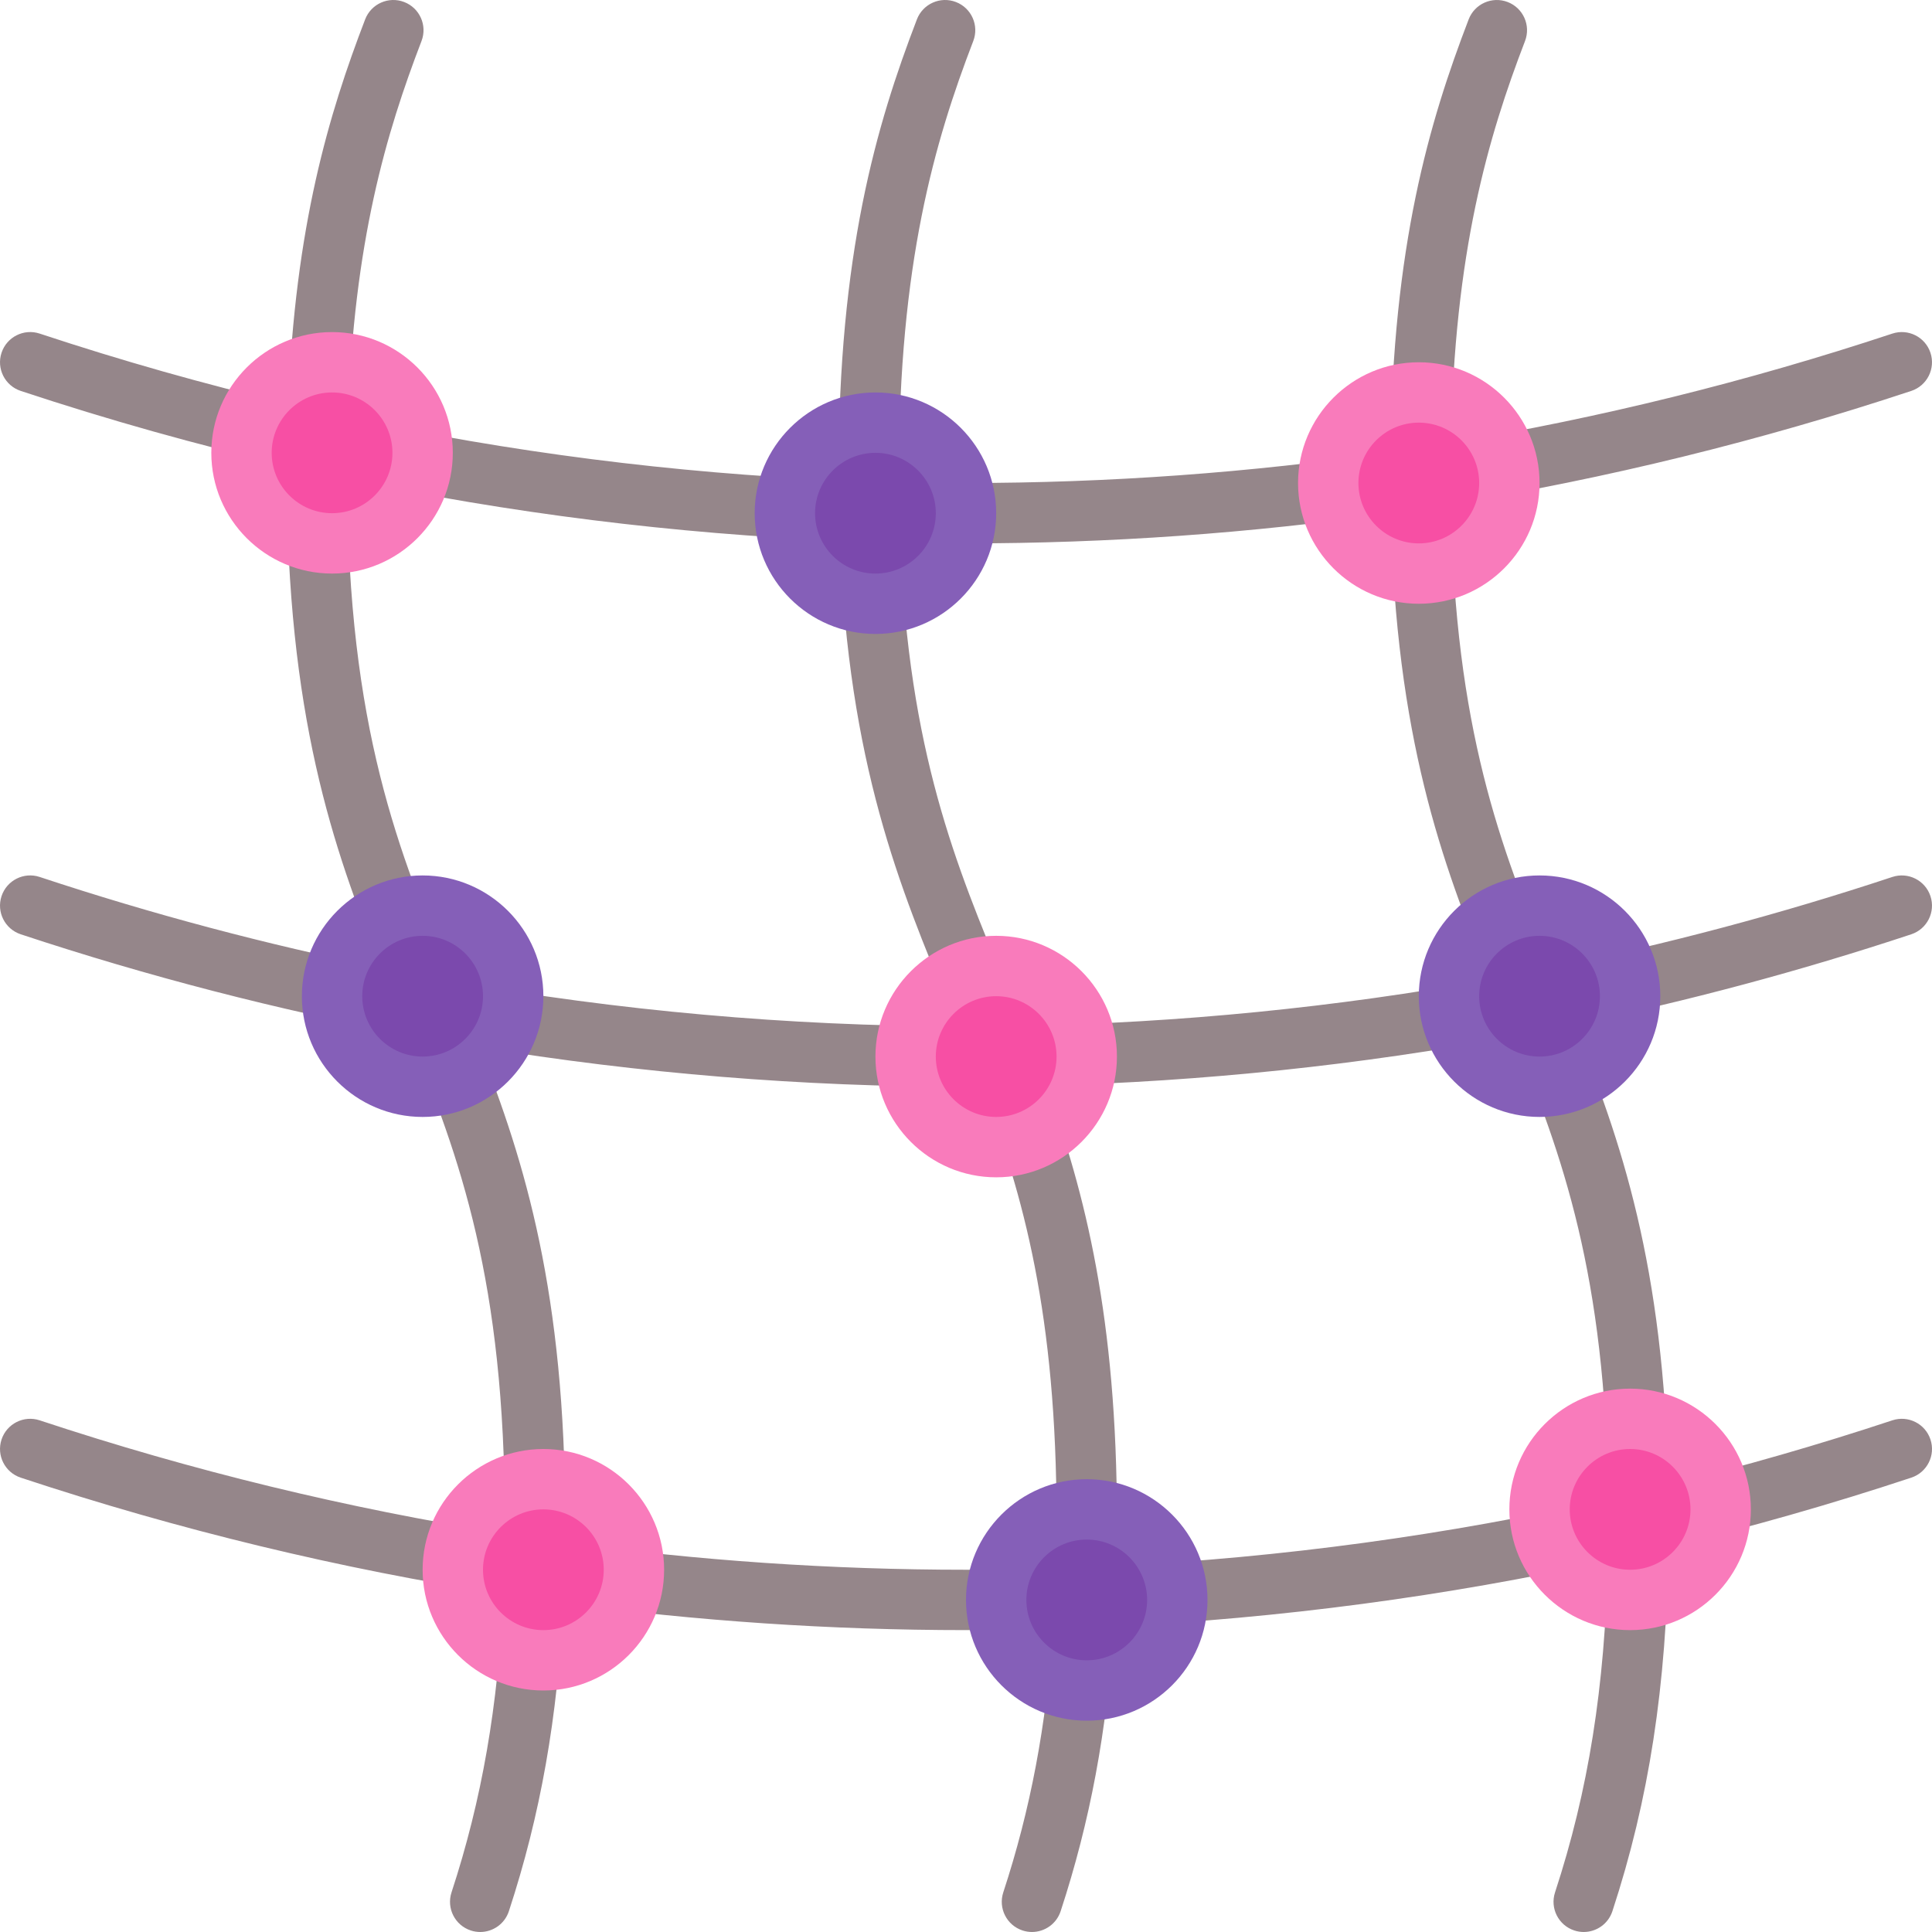 <?xml version="1.0" encoding="iso-8859-1"?>
<!-- Generator: Adobe Illustrator 19.0.0, SVG Export Plug-In . SVG Version: 6.00 Build 0)  -->
<svg version="1.1" id="Capa_1" xmlns="http://www.w3.org/2000/svg" xmlns:xlink="http://www.w3.org/1999/xlink" x="0px" y="0px"
	 viewBox="0 0 512 512" style="enable-background:new 0 0 512 512;" xml:space="preserve">
<path style="fill:#95868A;" d="M506.511,247.596c4.194-1.39,6.468-5.916,5.079-10.11c-1.389-4.193-5.916-6.468-10.109-5.079
	c-29.781,9.864-60.022,17.901-90.603,24.095c-13.237-31.88-25.331-63.458-26.358-122.921c41.288-6.749,82.045-16.754,121.991-29.983
	c4.194-1.39,6.468-5.916,5.079-10.11c-1.389-4.193-5.916-6.468-10.109-5.079c-38.313,12.689-77.388,22.348-116.966,28.953
	c0.862-50.645,9.899-81.134,19.633-106.49c1.583-4.125-0.477-8.752-4.602-10.336c-4.125-1.584-8.751,0.475-10.335,4.6
	c-10.445,27.207-20.134,59.954-20.739,114.73c-37.152,5.406-74.712,8.136-112.474,8.136c-5.926,0-11.847-0.075-17.762-0.208
	c-0.004-0.825-0.016-1.631-0.016-2.466c0-55.477,9.471-87.796,19.707-114.457c1.583-4.125-0.477-8.752-4.602-10.336
	c-4.123-1.584-8.752,0.477-10.336,4.602c-10.787,28.1-20.769,62.107-20.769,120.191c0,0.657,0.01,1.289,0.013,1.94
	c-43.801-1.888-87.245-7.444-130-16.623c1.511-46.667,10.176-75.556,19.472-99.774c1.583-4.125-0.477-8.752-4.602-10.336
	c-4.123-1.584-8.752,0.477-10.336,4.602c-9.602,25.015-18.56,54.728-20.412,101.923c-22.16-5.244-44.123-11.459-65.839-18.652
	c-4.195-1.39-8.721,0.886-10.109,5.079c-1.389,4.194,0.885,8.721,5.079,10.11c23.251,7.701,46.779,14.305,70.524,19.816
	c-0.002,0.641-0.01,1.268-0.01,1.914c0,63.805,12.137,99.341,25.133,131.177c-30.586-6.193-60.831-14.232-90.617-24.098
	c-4.195-1.39-8.721,0.886-10.109,5.079c-1.389,4.194,0.885,8.721,5.079,10.11c33.806,11.196,68.194,20.079,102.993,26.638
	c13.383,32.417,25.299,65.338,25.299,128.428c0,1.256-0.017,2.48-0.027,3.719c-41.722-6.613-82.901-16.616-123.235-29.976
	c-4.195-1.39-8.721,0.886-10.109,5.079c-1.389,4.194,0.885,8.721,5.079,10.11c41.838,13.857,84.568,24.174,127.865,30.917
	c-1.302,29.535-5.668,54.504-13.698,78.995c-1.377,4.198,0.911,8.718,5.109,10.094c0.828,0.271,1.668,0.4,2.494,0.4
	c3.364,0,6.495-2.139,7.6-5.51c8.357-25.485,12.962-51.335,14.412-81.665c35.287,4.767,70.92,7.173,106.731,7.173
	c7.695,0,15.382-0.115,23.059-0.336c-1.748,25.616-5.996,47.924-13.183,69.842c-1.377,4.199,0.911,8.718,5.109,10.095
	c0.828,0.271,1.668,0.4,2.494,0.4c3.364,0,6.495-2.139,7.6-5.509c7.78-23.727,12.307-47.771,14.066-75.453
	c44.122-2.162,87.877-7.983,130.94-17.4c-0.772,33.478-5.167,60.966-13.988,87.867c-1.377,4.199,0.911,8.718,5.109,10.095
	c0.828,0.271,1.667,0.4,2.494,0.4c3.364,0,6.495-2.139,7.6-5.509c9.69-29.551,14.338-59.591,14.869-96.545
	c21.649-5.207,43.113-11.32,64.345-18.353c4.194-1.39,6.468-5.916,5.079-10.11c-1.389-4.193-5.916-6.467-10.109-5.079
	c-19.598,6.491-39.397,12.188-59.358,17.093c-1.106-58.054-12.661-91.692-25.011-121.95
	C447.276,265.317,477.114,257.333,506.511,247.596z M255.998,144.003c37.787,0,75.377-2.675,112.571-7.98
	c1.322,59.112,13.553,92.724,26.265,123.551c-40.806,7.376-82.173,11.486-123.818,12.282c-1.501-3.683-3.014-7.318-4.522-10.938
	c-13.152-31.564-25.641-61.548-27.907-117.11C244.386,143.934,250.189,144.003,255.998,144.003z M92.011,126.953
	c42.955,9.04,86.58,14.507,130.556,16.346c2.303,59.292,15.933,92.032,29.159,123.773c0.684,1.643,1.366,3.281,2.045,4.918
	c-45.028-0.127-89.764-4.125-133.855-11.931C105.628,225.761,92.229,193.026,92.011,126.953z M255.998,416
	c-35.659,0-71.139-2.434-106.265-7.257c0.024-2.011,0.044-4.028,0.044-6.081c0-59.811-10.664-94.783-22.704-125.15
	c42.514,6.971,85.59,10.489,128.925,10.489c1.404,0,2.808-0.014,4.212-0.021c10.977,28.496,19.788,60.435,19.788,114.682
	c0,4.432-0.065,8.746-0.181,12.975C271.888,415.877,263.947,416,255.998,416z M426.185,397.24
	c-42.852,9.578-86.414,15.509-130.35,17.745c0.101-4.03,0.163-8.122,0.163-12.323c0-53.241-8.45-86.801-18.799-114.951
	c41.679-1.104,83.072-5.46,123.907-13.026C414.024,306.013,425.523,337.952,426.185,397.24z"/>
<g>
	<path style="fill:#855FB8;" d="M231.999,104.003c-17.645,0-32,14.355-32,32s14.355,32,32,32s32-14.355,32-32
		S249.643,104.003,231.999,104.003z"/>
	<path style="fill:#855FB8;" d="M407.997,232.002c-17.645,0-32,14.355-32,32c0,17.645,14.355,32,32,32c17.645,0,32-14.355,32-32
		C439.996,246.357,425.642,232.002,407.997,232.002z"/>
	<path style="fill:#855FB8;" d="M112,232.002c-17.645,0-32,14.355-32,32c0,17.645,14.355,32,32,32s32-14.355,32-32
		C143.999,246.357,129.645,232.002,112,232.002z"/>
	<path style="fill:#855FB8;" d="M287.998,392c-17.645,0-32,14.355-32,32c0,17.645,14.355,32,32,32s32-14.355,32-32
		C319.998,406.355,305.643,392,287.998,392z"/>
</g>
<g>
	<path style="fill:#7B49AD;" d="M112,248.002c-8.823,0-16,7.178-16,16c0,8.822,7.177,16,16,16s16-7.178,16-16
		C128,255.179,120.823,248.002,112,248.002z"/>
	<path style="fill:#7B49AD;" d="M407.997,248.002c-8.823,0-16,7.178-16,16c0,8.822,7.177,16,16,16c8.823,0,16-7.178,16-16
		C423.997,255.179,416.82,248.002,407.997,248.002z"/>
	<path style="fill:#7B49AD;" d="M287.998,408c-8.823,0-16,7.178-16,16s7.177,16,16,16s16-7.178,16-16S296.821,408,287.998,408z"/>
	<path style="fill:#7B49AD;" d="M231.999,120.003c-8.823,0-16,7.178-16,16s7.177,16,16,16s16-7.178,16-16
		S240.821,120.003,231.999,120.003z"/>
</g>
<g>
	<path style="fill:#F97BBB;" d="M88,88.003c-17.645,0-32,14.355-32,32s14.355,32,32,32s32-14.355,32-32S105.645,88.003,88,88.003z"
		/>
	<path style="fill:#F97BBB;" d="M375.997,96.003c-17.645,0-32,14.355-32,32s14.355,32,32,32s32-14.355,32-32
		S393.642,96.003,375.997,96.003z"/>
	<path style="fill:#F97BBB;" d="M263.998,248.002c-17.645,0-32,14.355-32,32c0,17.645,14.355,32,32,32s32-14.355,32-32
		C295.998,262.357,281.643,248.002,263.998,248.002z"/>
	<path style="fill:#F97BBB;" d="M143.999,384c-17.645,0-32,14.355-32,32c0,17.645,14.355,32,32,32s32-14.355,32-32
		C175.999,398.355,161.644,384,143.999,384z"/>
	<path style="fill:#F97BBB;" d="M431.997,368.001c-17.645,0-32,14.355-32,32s14.355,32,32,32s32-14.355,32-32
		S449.641,368.001,431.997,368.001z"/>
</g>
<g>
	<path style="fill:#F74FA4;" d="M88,104.003c-8.823,0-16,7.178-16,16s7.177,16,16,16s16-7.178,16-16S96.823,104.003,88,104.003z"/>
	<path style="fill:#F74FA4;" d="M375.997,112.003c-8.823,0-16,7.178-16,16s7.177,16,16,16s16-7.178,16-16
		S384.82,112.003,375.997,112.003z"/>
	<path style="fill:#F74FA4;" d="M263.998,264.002c-8.823,0-16,7.178-16,16s7.177,16,16,16c8.823,0,16-7.178,16-16
		S272.821,264.002,263.998,264.002z"/>
	<path style="fill:#F74FA4;" d="M143.999,400c-8.823,0-16,7.178-16,16s7.177,16,16,16c8.823,0,16-7.178,16-16
		S152.822,400,143.999,400z"/>
	<path style="fill:#F74FA4;" d="M431.997,384c-8.823,0-16,7.178-16,16s7.177,16,16,16s16-7.178,16-16S440.819,384,431.997,384z"/>
</g>
<g>
</g>
<g>
</g>
<g>
</g>
<g>
</g>
<g>
</g>
<g>
</g>
<g>
</g>
<g>
</g>
<g>
</g>
<g>
</g>
<g>
</g>
<g>
</g>
<g>
</g>
<g>
</g>
<g>
</g>
</svg>
